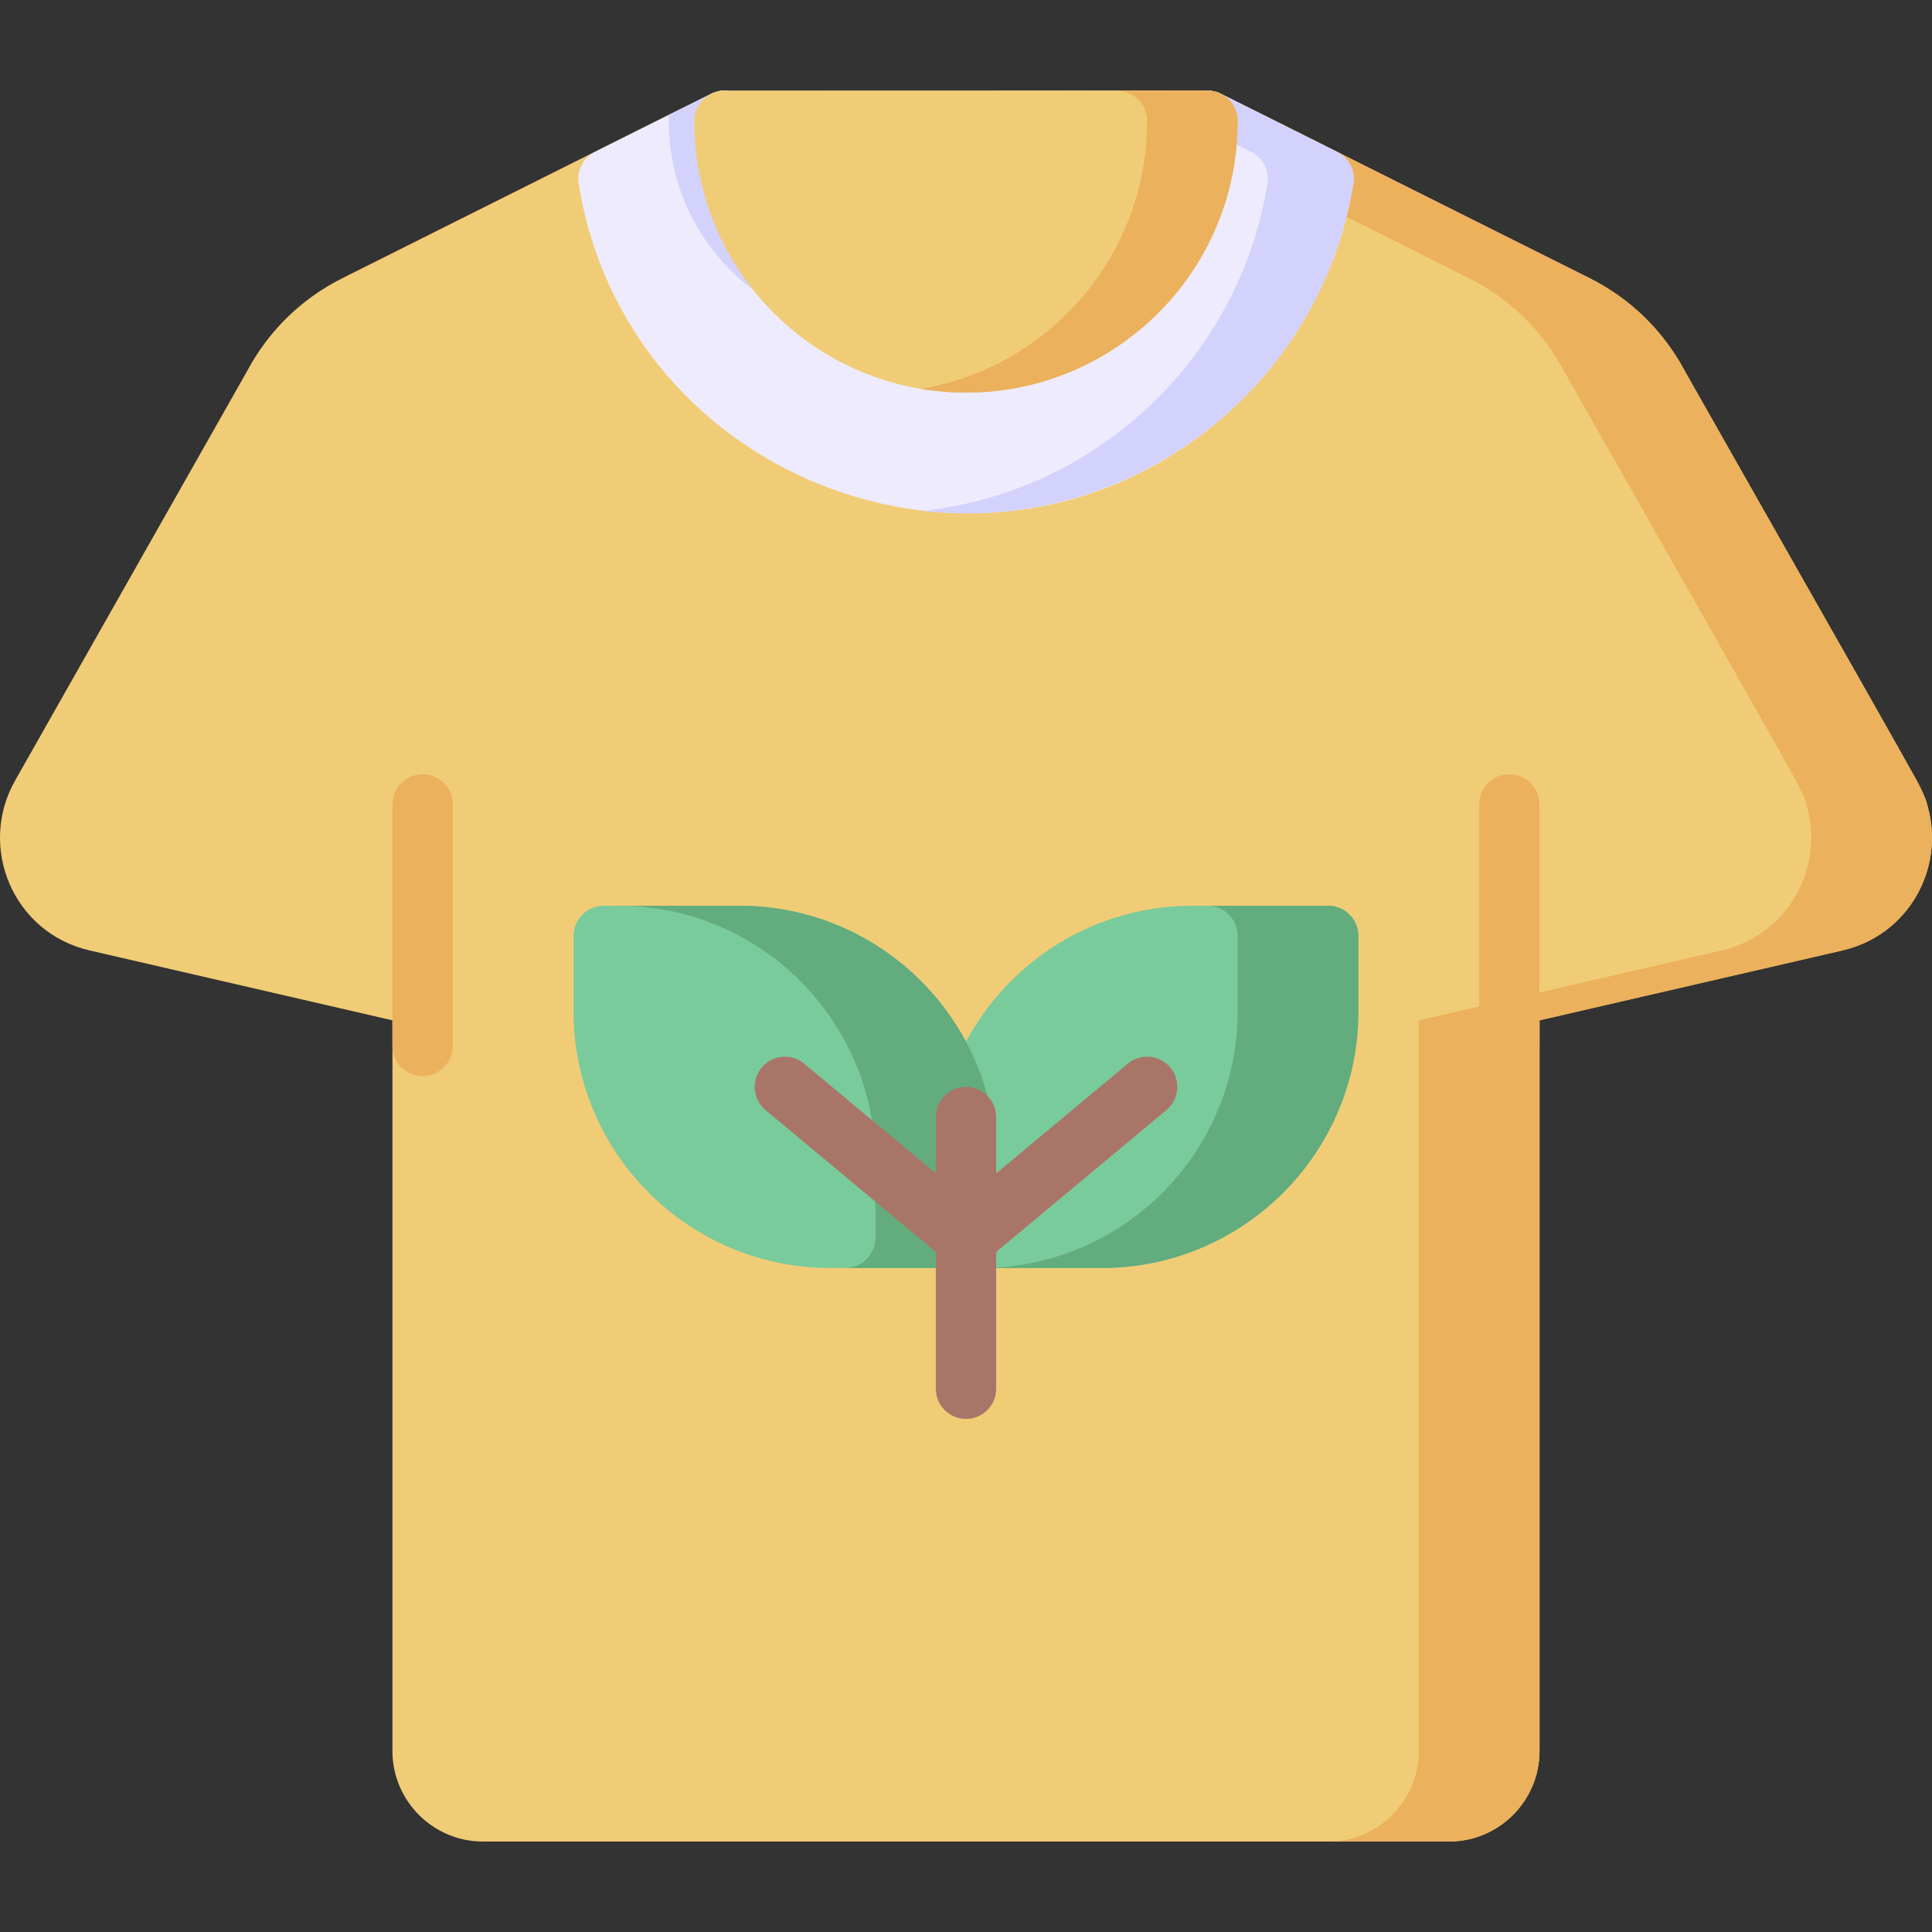 <svg id="Layer_1" enable-background="new 0 0 512.012 512.012" height="250" viewBox="0 0 512.012 512.012" width="250" xmlns="http://www.w3.org/2000/svg"><rect x="0" y="0" width="512.012" height="512.012" fill="#333333" stroke="none"/><g><path d="m510.983 214.184c-1.42-5.414 2.481 2.313-64.469-115.836-5.697-10.701-14.432-19.217-25.266-24.634l-97.67-48.83c-2.527-1.265 7.289-.845-131.577-.845-2.747 0 5.481-3.684-101.248 49.675-10.834 5.417-19.568 13.934-25.266 24.635l-61.512 108.557c-9.878 17.492-.624 40.272 19.788 44.979l80.239 18.52v193.636c0 13.233 10.766 24 24 24h256c13.233 0 24-10.767 24-24v-193.637l80.236-18.519c17.325-3.995 27.091-21.353 22.745-37.701z" fill="#f1cc76"/><path d="m488.241 251.889-80.24 18.51v193.64c0 13.23-10.77 24-24 24h-32c13.23 0 24-10.77 24-24v-193.64l80.24-18.51c17.317-3.998 27.098-21.367 22.74-37.71-1.42-5.421 2.484 2.316-64.47-115.83-5.69-10.7-14.43-19.22-25.26-24.64-106.555-53.272-98.517-49.67-101.25-49.67h32c2.749 0-5.285-3.592 101.25 49.67 10.83 5.42 19.57 13.94 25.26 24.64l61.51 108.54c9.887 17.508.632 40.288-19.78 45z" fill="#ebb15d"/><path d="m354.339 40.264-30.76-15.38c-5.31-2.653-11.578 1.207-11.578 7.155 0 14.965-5.823 29.029-16.397 39.603-35.386 35.389-95.603 9.854-95.603-39.603 0-5.937-6.261-9.815-11.578-7.155l-30.76 15.38c-3.128 1.564-4.878 4.979-4.32 8.432 12.843 79.439 108.627 115.306 170.373 62.219 18.637-16.024 31.046-38.12 34.941-62.219.56-3.453-1.19-6.868-4.318-8.432z" fill="#edebfd"/><path d="m244.621 86.879c-34.514 7.183-67.38-19.123-67.38-54.84 0-.51-.05-1.01-.14-1.5l11.32-5.66c5.281-2.64 11.58 1.177 11.58 7.16 0 27.592 19.708 49.75 44.62 54.84z" fill="#d2d2fc"/><path d="m358.661 48.699c-8.837 54.589-59.261 92.828-114.04 86.71 46.35-5.125 83.824-40.657 91.28-86.71.56-3.46-1.19-6.87-4.32-8.44l-19.44-9.72c1.014-5.265 6.726-7.998 11.44-5.66l30.76 15.38c3.13 1.57 4.88 4.981 4.32 8.44z" fill="#d2d2fc"/><path d="m400.001 285.188c-4.418 0-8-3.582-8-8v-64c0-4.418 3.582-8 8-8s8 3.582 8 8v64c0 4.418-3.582 8-8 8z" fill="#ebb15d"/><path d="m112.001 285.188c-4.418 0-8-3.582-8-8v-64c0-4.418 3.582-8 8-8s8 3.582 8 8v64c0 4.418-3.581 8-8 8z" fill="#ebb15d"/><path d="m320.001 24.039h-128c-4.418 0-8 3.582-8 8 0 39.805 32.189 72 72 72 39.806 0 72-32.189 72-72 0-4.418-3.582-8-8-8z" fill="#f1cc76"/><path d="m328.001 32.039c0 44.736-40.152 78.375-84 71.01 33.532-5.577 60-34.788 60-71.01 0-4.42-3.58-8-8-8h24c4.42 0 8 3.58 8 8z" fill="#ebb15d"/><path d="m352.001 240.039h-36c-37.495 0-68 30.505-68 68v20c0 4.418 3.582 8 8 8h36c37.495 0 68-30.505 68-68v-20c0-4.418-3.581-8-8-8z" fill="#79cb9c"/><path d="m360.001 248.039v20c0 37.5-30.5 68-68 68h-32c37.5 0 68-30.5 68-68v-20c0-4.42-3.58-8-8-8h32c4.42 0 8 3.58 8 8z" fill="#63ac7d"/><path d="m196.001 240.039h-36c-4.418 0-8 3.582-8 8v20c0 37.495 30.505 68 68 68h36c4.418 0 8-3.582 8-8v-20c0-37.495-30.505-68-68-68z" fill="#79cb9c"/><path d="m264.001 308.039v20c0 4.42-3.58 8-8 8h-32c4.42 0 8-3.58 8-8v-20c0-37.5-30.5-68-68-68h32c37.5 0 68 30.5 68 68z" fill="#63ac7d"/><path d="m310.147 282.918c-2.828-3.394-7.874-3.852-11.267-1.024l-34.879 29.066v-14.92c0-4.418-3.582-8-8-8s-8 3.582-8 8v14.92l-34.879-29.066c-3.393-2.828-8.438-2.371-11.267 1.024s-2.37 8.439 1.024 11.268l45.121 37.601v36.253c0 4.418 3.582 8 8 8s8-3.582 8-8v-36.253l45.121-37.601c3.396-2.829 3.855-7.874 1.026-11.268z" fill="#aa7569"/></g></svg>
